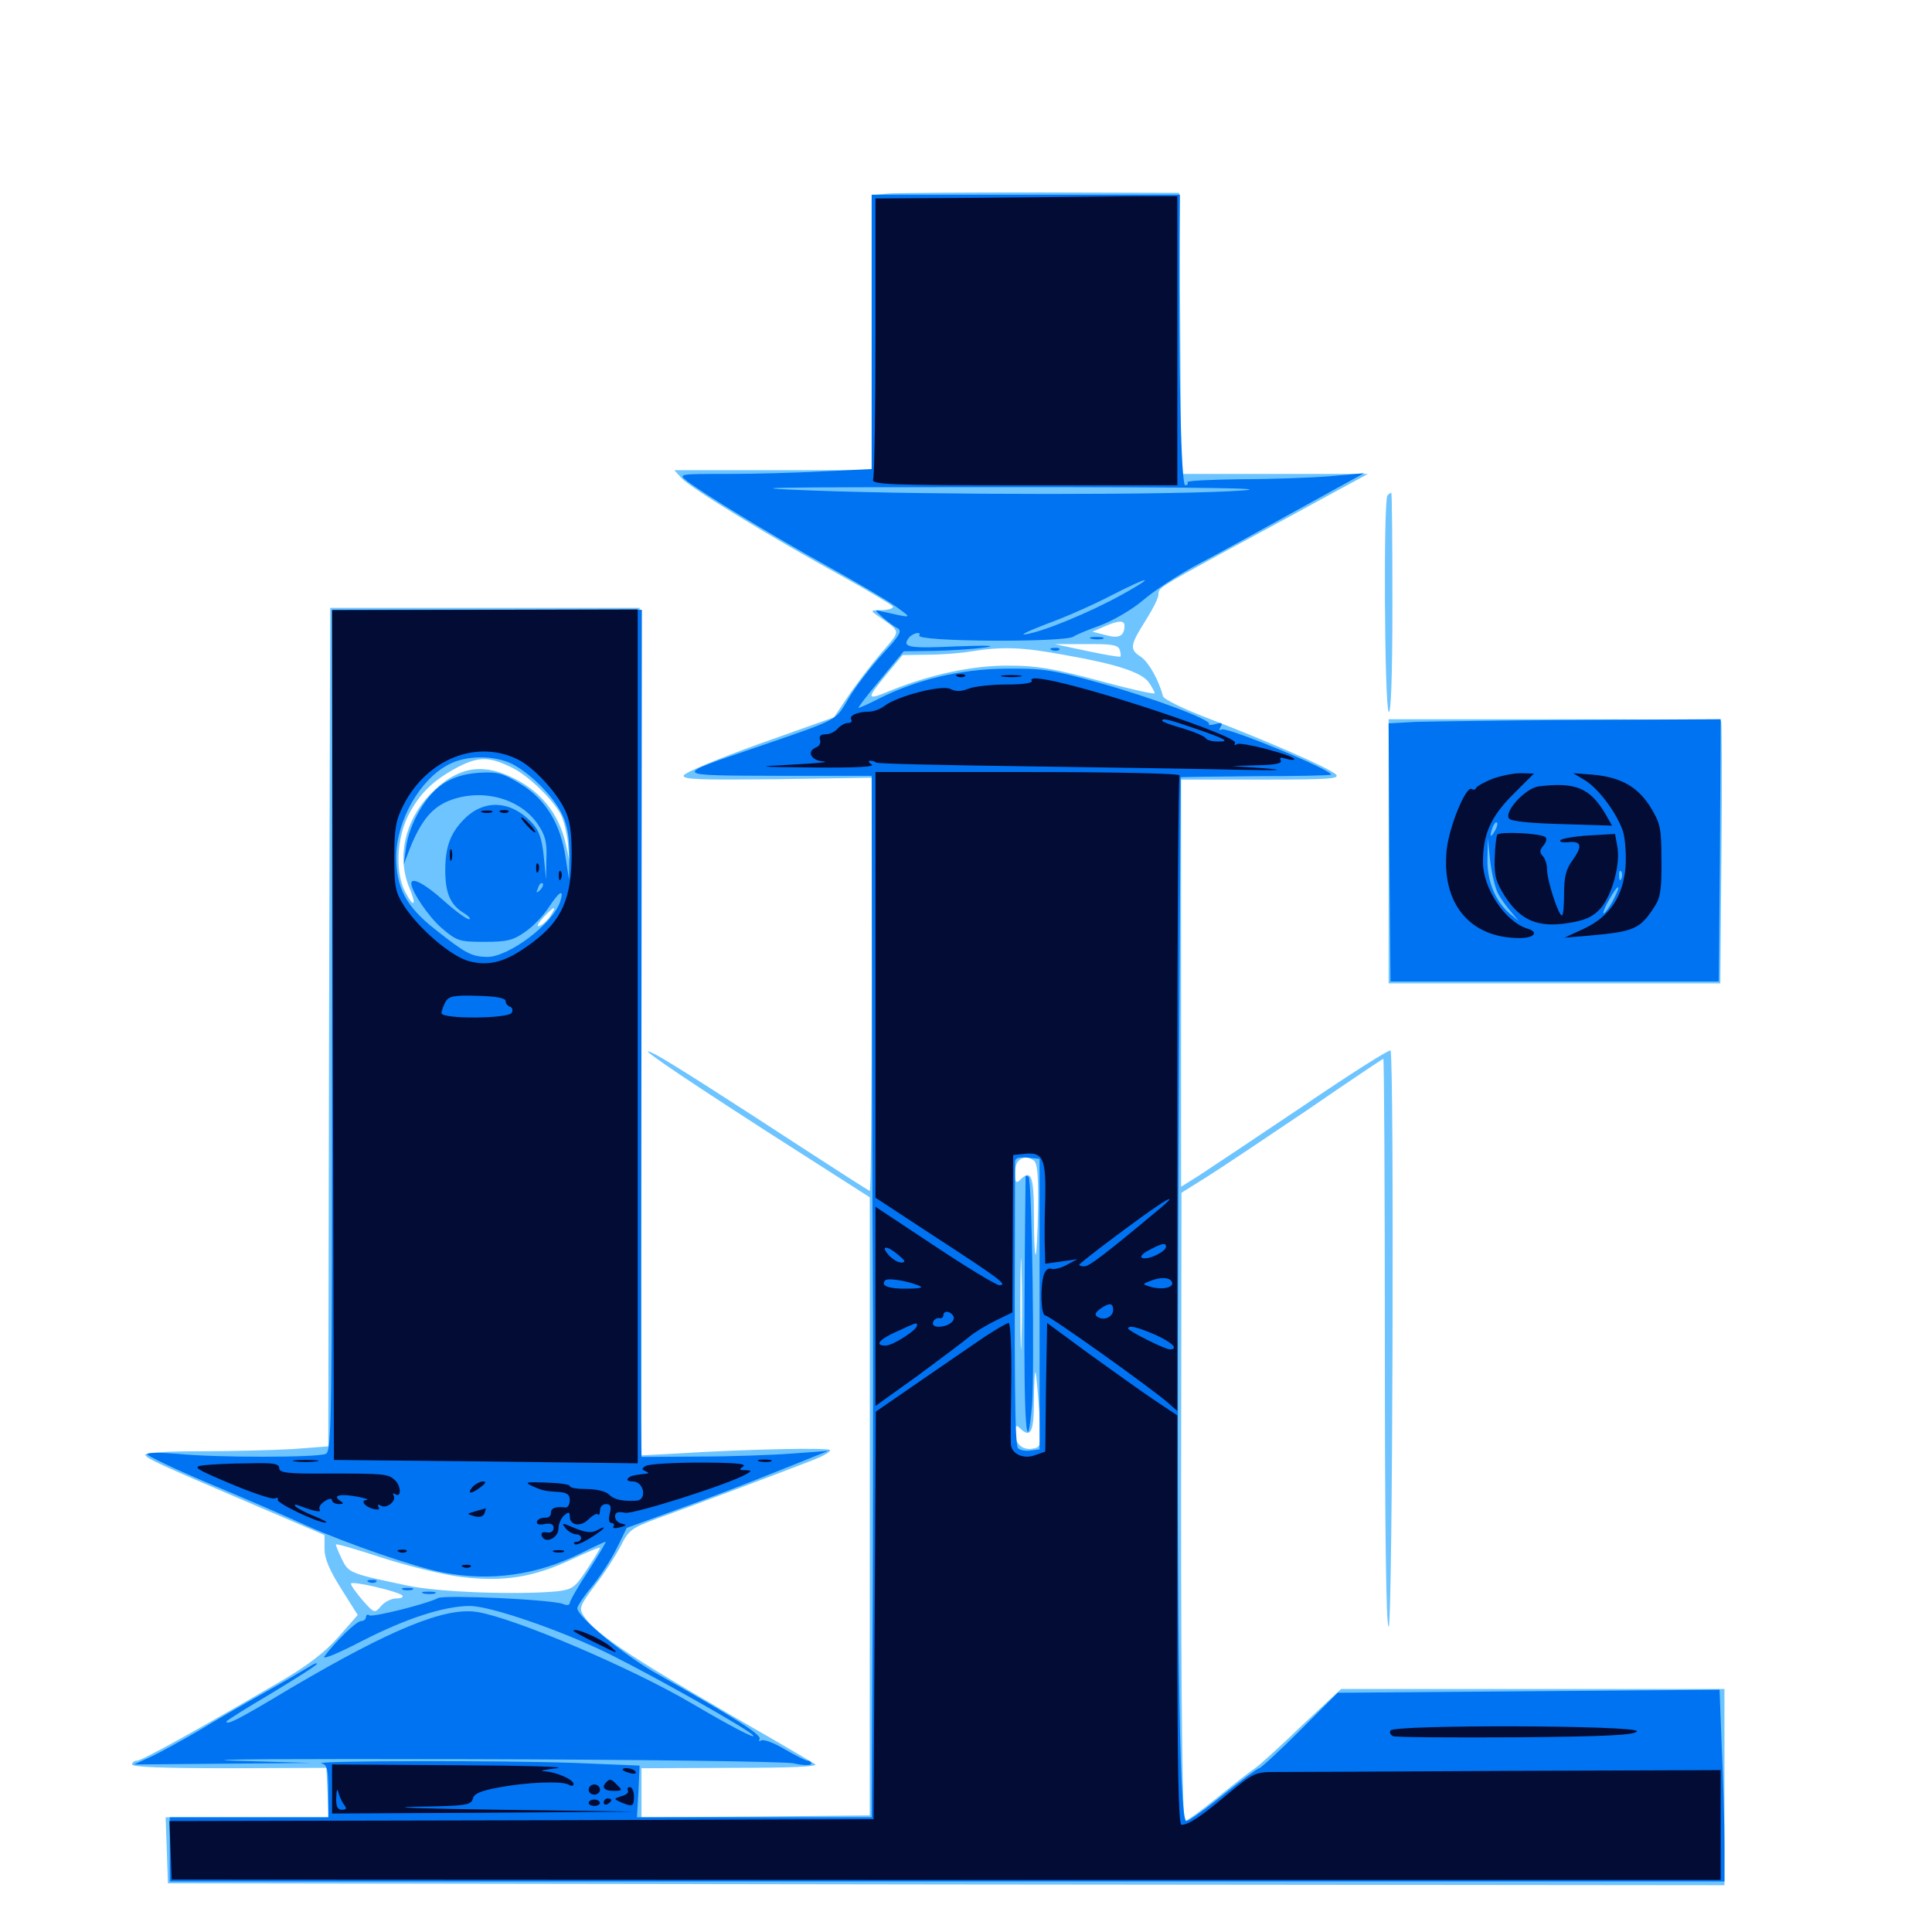 <svg xmlns="http://www.w3.org/2000/svg" viewBox="0 -1000 1000 1000">
	<path fill="#6dc4ff" d="M459.57 -899.805L451.172 -899.023V-827.734V-756.641H400H349.023L352.734 -752.539C357.227 -747.461 401.172 -720.703 435.156 -702.148C449.219 -694.336 461.328 -687.109 462.109 -686.133C462.695 -685.156 460.156 -684.375 456.641 -684.18C450.586 -684.18 450.391 -683.984 454.102 -681.445C466.797 -672.461 466.602 -674.219 455.859 -661.719C450.391 -655.273 442.773 -645.312 438.867 -639.453L431.641 -628.711L393.164 -615.039C372.07 -607.422 354.492 -600.195 353.906 -598.633C353.125 -596.484 361.914 -596.289 402.148 -596.68L451.172 -597.461V-490.625C451.172 -431.641 450.781 -383.594 450.195 -383.594C449.805 -383.594 433.984 -393.75 415.039 -406.055C376.172 -431.445 345.898 -450.781 339.453 -454.102C326.172 -460.938 345.312 -447.656 394.922 -415.625L450.195 -380.273V-220.312V-60.352L391.211 -59.766L332.031 -59.375V-72.07V-84.766L378.516 -84.961C409.375 -84.961 423.828 -85.547 421.875 -86.914C420.312 -87.891 412.305 -92.578 404.297 -97.266C326.758 -141.797 308.594 -153.711 301.953 -163.867C299.609 -167.578 300.195 -169.141 308.008 -179.492C312.891 -185.742 318.75 -194.922 321.289 -199.805C325.391 -208.008 326.953 -209.18 340.234 -214.062C355.078 -219.336 407.031 -238.867 421.484 -244.531C425.977 -246.289 429.688 -248.438 429.688 -249.414C429.688 -250.781 387.891 -250 350.195 -247.656L332.031 -246.68L331.641 -466.016L331.055 -685.352H250.977H170.898L170.312 -468.359L169.922 -251.367L151.953 -250C142.188 -249.414 120.703 -248.828 104.102 -248.828C85.156 -248.828 74.414 -248.047 75.195 -246.875C76.562 -244.727 81.25 -242.578 131.445 -221.094L167.969 -205.469V-198.242C167.969 -193.359 170.508 -187.305 176.562 -177.734L185.156 -164.062L175.195 -152.734C168.164 -144.727 159.18 -137.891 145.508 -129.883C103.32 -105.273 73.438 -88.672 70.898 -88.672C69.531 -88.672 68.359 -87.695 68.359 -86.719C68.359 -85.352 85.352 -84.766 118.75 -84.766L168.945 -84.961L169.531 -72.266L170.117 -59.375H127.93H85.742L86.328 -42.383L86.914 -25.195L489.844 -24.609L892.578 -24.219V-75V-125.781H793.359H694.141L673.828 -106.836C662.891 -96.289 651.953 -86.328 649.609 -84.766C647.461 -83.398 638.672 -76.562 630.273 -69.727C621.875 -62.891 614.258 -57.422 613.281 -57.422C612.109 -57.422 611.328 -116.211 611.328 -220.117L611.523 -382.617L624.609 -390.82C631.836 -395.312 655.078 -410.938 676.562 -425.391C697.852 -440.039 715.625 -451.953 716.016 -451.953C716.406 -451.953 716.797 -386.133 716.797 -305.664C716.797 -210.156 717.383 -158.789 718.75 -158.008C720.898 -156.641 721.68 -454.297 719.727 -456.25C718.945 -456.836 698.633 -443.945 674.219 -427.344C649.805 -410.938 625.781 -394.922 620.703 -391.602L611.328 -385.742V-491.016V-596.484H652.734C688.477 -596.484 693.75 -596.875 691.406 -599.219C688.086 -602.344 656.641 -616.211 624.023 -628.711C612.305 -633.203 602.344 -638.086 601.953 -639.648C599.805 -648.047 594.531 -657.227 590.625 -659.961C584.57 -663.867 584.766 -665.82 592.773 -678.516C596.484 -684.375 599.609 -690.43 599.609 -692.188C599.609 -695.703 599.609 -695.703 632.812 -713.867C647.266 -721.68 670.117 -733.984 683.594 -741.406L708.008 -754.688H659.766H611.328L610.938 -827.539L610.352 -900.195L539.062 -900.391C499.805 -900.391 464.062 -900.195 459.57 -899.805ZM582.031 -676.172C582.031 -670.703 579.102 -669.336 572.266 -671.289L565.43 -673.047L571.289 -675.586C578.906 -678.906 582.031 -679.102 582.031 -676.172ZM579.492 -663.867C580.078 -662.109 580.273 -660.547 579.883 -660.156C579.492 -659.766 571.68 -661.133 562.5 -663.086L545.898 -666.602H562.109C575 -666.797 578.516 -666.211 579.492 -663.867ZM551.367 -660.938C578.125 -656.25 591.016 -651.953 594.727 -646.68C596.289 -644.336 597.656 -641.797 597.656 -641.211C597.656 -640.43 584.766 -643.359 568.945 -647.656C545.508 -653.906 536.719 -655.469 522.461 -655.469C503.711 -655.664 481.641 -650.977 460.547 -642.383C448.242 -637.305 448.047 -637.891 459.57 -651.758L467.188 -660.938L480.078 -661.133C487.305 -661.133 497.656 -661.914 502.93 -662.891C519.141 -665.43 529.297 -665.039 551.367 -660.938ZM265.625 -602.344C274.023 -598.047 286.328 -585.938 290.234 -578.516C291.797 -575.586 293.359 -568.945 293.945 -563.867L294.727 -554.492L292.969 -562.695C289.453 -578.906 279.492 -591.211 263.672 -598.242C248.242 -605.273 235.742 -602.344 222.656 -588.867C209.57 -575.391 205.273 -556.25 211.914 -540.43C215.82 -531.25 214.258 -529.688 209.766 -538.281C204.492 -548.242 205.273 -566.016 211.328 -577.93C217.383 -589.648 224.414 -596.289 237.305 -603.125C248.047 -608.594 253.711 -608.398 265.625 -602.344ZM284.766 -525.781C283.203 -523.438 280.664 -521.094 279.102 -520.703C277.539 -520.117 278.516 -522.07 281.055 -525C286.914 -531.25 288.672 -531.641 284.766 -525.781ZM259.57 -507.422C259.18 -507.812 254.883 -508.594 250.195 -509.18C244.531 -509.961 242.383 -509.57 244.336 -508.398C246.875 -506.836 261.523 -505.664 259.57 -507.422ZM534.961 -399.414C536.914 -398.242 537.5 -392.188 537.305 -374.609C537.109 -361.914 536.523 -351.172 536.133 -350.586C535.547 -350.195 535.156 -359.18 535.156 -370.508C535.156 -391.797 533.789 -395.117 527.734 -389.062C525.977 -387.305 525.391 -388.086 525.391 -392.773C525.391 -398.047 527.148 -400.391 531.25 -400.977C531.836 -400.977 533.398 -400.391 534.961 -399.414ZM528.711 -306.055C528.516 -295.508 528.125 -304.102 528.125 -325C528.125 -345.898 528.516 -354.492 528.711 -344.141C529.102 -333.594 529.102 -316.406 528.711 -306.055ZM537.891 -270.117C539.062 -252.734 538.867 -251.172 535.547 -250.391C529.883 -248.828 525.391 -252.344 525.391 -258.008C525.391 -262.109 525.977 -262.695 527.734 -260.938C533.398 -255.273 535.156 -258.398 535.156 -274.609C535.156 -283.398 535.547 -290.039 535.938 -289.648C536.328 -289.258 537.109 -280.469 537.891 -270.117ZM238.672 -183.789C260.547 -181.055 276.367 -183.594 296.094 -192.969C304.102 -196.68 310.547 -199.414 310.547 -198.828C310.547 -198.242 307.422 -193.164 303.711 -187.5C297.656 -178.32 296.289 -177.344 288.672 -176.367C268.75 -174.414 227.148 -175.781 210.938 -179.297C181.25 -185.547 180.469 -185.742 176.953 -192.969C175.195 -196.68 173.828 -200 173.828 -200.586C173.828 -201.172 184.57 -198.047 197.656 -193.75C210.938 -189.453 229.297 -184.961 238.672 -183.789ZM208.203 -174.219C208.984 -173.242 207.617 -172.656 205.078 -172.656C202.734 -172.656 199.023 -170.898 197.266 -168.75C193.945 -164.844 193.75 -164.844 187.695 -171.68C184.375 -175.586 181.641 -179.297 181.641 -180.273C181.641 -182.031 205.859 -176.367 208.203 -174.219ZM718.164 -743.555C716.016 -741.602 716.602 -634.961 718.75 -631.641C719.922 -629.688 720.703 -648.633 720.703 -686.914C720.703 -718.75 720.508 -744.922 720.117 -744.922C719.727 -744.922 718.75 -744.336 718.164 -743.555ZM718.75 -559.375V-491.016H804.688H890.43L891.016 -558.594C891.406 -595.703 891.211 -626.562 890.82 -626.953C890.43 -627.344 851.367 -627.734 804.297 -627.734H718.75Z"/>
	<path fill="#0073f3" d="M451.172 -828.32V-757.227L426.367 -756.055C412.5 -755.273 390.039 -754.688 376.172 -754.688C351.172 -754.688 350.977 -754.688 355.664 -750.977C364.648 -744.141 397.656 -724.023 426.758 -707.812C442.969 -698.828 459.57 -689.062 463.867 -685.938C472.461 -679.688 472.852 -679.883 456.055 -683.594C452.539 -684.57 452.734 -684.18 456.836 -680.469C459.375 -678.32 462.891 -675.586 464.648 -674.805C466.992 -673.438 465.625 -670.898 456.836 -661.523C451.172 -655.273 443.164 -645.117 439.453 -638.867C432.031 -626.562 435.547 -628.32 390.625 -612.891C347.656 -598.242 347.266 -598.633 402.93 -598.438H451.172L451.367 -492.578C451.367 -434.18 451.562 -367.578 451.758 -344.531C451.953 -321.484 451.953 -247.852 451.758 -181.055L451.172 -59.375H390.43H329.688L330.469 -72.852L331.055 -86.133L297.852 -87.5C261.133 -88.867 161.133 -88.672 166.406 -87.305C169.336 -86.523 169.922 -84.18 169.922 -72.852V-59.375H128.906H87.891V-42.773V-26.172H490.234H892.578V-45.312C892.578 -55.664 891.992 -77.93 891.211 -94.727L890.039 -125.391L791.211 -124.609L692.383 -123.828L672.852 -104.297C662.109 -93.555 652.539 -84.766 651.758 -84.766C650.977 -84.766 642.578 -78.516 633.203 -71.094C623.828 -63.477 615.234 -57.422 614.062 -57.422C610.156 -57.422 608.984 -164.844 609.961 -388.477C610.547 -503.516 611.133 -597.656 611.133 -597.656C611.328 -597.852 628.516 -598.047 649.805 -598.242C670.898 -598.242 688.477 -598.633 688.867 -599.023C690.625 -600.977 634.766 -624.023 632.227 -622.461C631.055 -621.68 630.859 -622.266 631.836 -623.828C633.008 -625.781 632.422 -626.172 629.102 -625.195C626.562 -624.609 625.195 -624.609 625.781 -625.195C627.734 -627.148 596.484 -638.867 568.555 -646.68C544.727 -653.32 539.844 -654.102 520.508 -653.906C497.266 -653.711 474.414 -648.242 455.078 -638.477C449.805 -635.742 444.922 -633.594 444.336 -633.594C443.945 -633.594 448.828 -640.234 455.664 -648.242L467.773 -662.891L483.398 -663.086C491.992 -663.281 503.906 -664.062 509.766 -664.844C516.602 -665.82 510.938 -666.016 494.727 -665.43C470.117 -664.258 466.797 -665.039 470.312 -669.727C472.07 -672.266 477.148 -673.438 475.781 -671.094C473.828 -667.773 551.367 -667.383 555.664 -670.508C556.641 -671.289 563.086 -674.023 569.727 -676.367C576.367 -678.906 586.133 -684.57 591.797 -689.453C597.266 -694.141 609.375 -702.148 618.75 -707.227C628.125 -712.109 651.562 -725 670.898 -735.742L706.055 -755.078L688.477 -753.516C678.906 -752.734 658.008 -751.953 642.188 -751.953C626.562 -751.758 614.062 -751.172 614.648 -750.391C615.039 -749.414 614.453 -748.828 613.477 -748.828C611.328 -748.828 609.961 -809.18 610.547 -874.414L610.742 -899.219H530.859H451.172ZM642.578 -746.094C610.547 -743.75 482.617 -743.75 420.898 -746.094C379.297 -747.656 394.141 -747.852 519.531 -747.852C625 -747.852 659.961 -747.266 642.578 -746.094ZM580.664 -692.188C564.062 -683.008 540.039 -673.047 530.859 -671.68C527.344 -671.094 532.422 -673.438 541.992 -677.148C551.758 -680.664 566.602 -687.305 575.195 -691.797C595.312 -702.148 599.023 -702.344 580.664 -692.188ZM538.086 -325V-249.805L533.398 -249.219C530.859 -248.828 527.93 -249.414 526.953 -250.391C525.195 -252.148 525 -287.109 525.391 -398.828C525.391 -400.586 527.539 -401.172 531.836 -400.781L538.086 -400.195ZM530.859 -391.211C530.859 -390.82 530.469 -361.133 530.273 -325.391C529.883 -263.281 531.445 -242.188 534.18 -272.656C535.547 -290.039 534.18 -389.062 532.422 -390.82C531.836 -391.406 531.055 -391.602 530.859 -391.211ZM171.875 -466.602C171.875 -262.109 171.68 -248.633 168.555 -247.461C163.867 -245.508 111.719 -245.508 92.383 -247.461C83.398 -248.242 76.172 -248.242 76.172 -247.266C76.172 -246.484 90.43 -239.648 108.008 -232.227C125.391 -225 148.047 -215.234 158.203 -210.547C180.078 -200.781 214.258 -189.062 228.906 -186.133C254.102 -181.25 278.125 -184.766 301.172 -196.289C307.422 -199.414 312.891 -201.953 313.477 -201.953C313.867 -201.953 309.961 -195.312 304.688 -187.109C299.219 -178.906 294.922 -171.289 294.922 -170.312C294.922 -169.141 293.359 -168.945 291.602 -169.727C286.133 -172.07 230.469 -174.609 226.758 -172.852C220.703 -169.727 193.164 -162.891 191.211 -163.867C190.234 -164.648 189.453 -164.062 189.453 -163.086C189.453 -161.914 188.281 -160.938 186.914 -160.938C184.57 -160.938 174.219 -150.977 167.969 -142.773C166.406 -140.625 174.414 -143.945 187.695 -150.781C210.156 -162.305 230.078 -168.75 243.164 -168.75C254.102 -168.75 291.797 -155.664 316.406 -143.359C340.625 -131.25 386.523 -105.273 389.648 -101.953C392.383 -99.023 377.539 -106.836 358.008 -118.359C326.758 -136.719 266.406 -162.5 247.07 -165.625C230.469 -168.359 202.148 -156.641 150.391 -126.172C123.047 -109.766 117.188 -106.836 117.188 -108.984C117.188 -109.375 127.734 -116.016 140.625 -123.633C153.516 -131.445 164.062 -138.086 164.062 -138.867C164.062 -139.453 162.109 -138.672 159.766 -137.109C157.227 -135.547 146.875 -129.492 136.719 -123.828C126.562 -118.164 110.938 -109.18 102.344 -103.906C93.555 -98.828 82.617 -92.773 77.93 -90.625L69.336 -86.719L115.234 -87.109L161.133 -87.5L121.094 -88.672C99.023 -89.453 153.125 -89.648 241.211 -89.453C331.055 -89.258 405.469 -88.281 410.742 -87.305C415.82 -86.133 419.922 -86.133 419.922 -87.109C419.922 -87.891 419.141 -88.672 417.969 -88.672C416.992 -88.672 411.719 -91.406 406.25 -94.531C400.781 -97.852 395.312 -99.805 394.141 -99.219C392.969 -98.438 392.578 -98.828 393.164 -99.805C394.531 -101.953 380.273 -110.938 340.82 -133.203C323.242 -142.969 298.828 -163.086 298.828 -167.578C298.828 -168.75 302.344 -174.023 306.641 -179.102C310.742 -184.18 316.602 -193.164 319.336 -198.828L324.414 -209.18L350.195 -218.555C364.453 -223.633 387.891 -232.617 402.344 -238.477L428.711 -249.023L410.156 -247.656C400 -246.875 378.125 -246.094 361.914 -246.094L332.031 -245.898L331.836 -264.453C331.836 -274.609 331.836 -373.242 332.031 -483.789L332.227 -684.375H252.148H171.875ZM265.234 -604.492C275 -599.414 286.914 -587.305 291.211 -577.93C293.75 -572.656 294.727 -566.016 294.727 -557.422L294.531 -544.727L292.773 -556.055C290.234 -573.438 282.422 -586.328 269.531 -594.141C259.961 -600 257.422 -600.586 247.656 -600C240.039 -599.414 234.375 -597.656 229.102 -594.141C220.312 -588.281 211.914 -573.828 210.156 -561.328L208.984 -552.539L212.5 -561.719C218.164 -575.391 223.633 -582.031 232.422 -585.547C249.219 -592.188 269.141 -586.914 278.32 -573.438C282.227 -567.773 283.203 -564.062 282.812 -555.469L282.617 -544.727L281.445 -556.836C280.469 -565.82 279.102 -570.117 275.391 -574.023C264.453 -585.938 250.195 -586.523 239.844 -575.586C233.008 -568.555 230.469 -561.328 230.469 -549.609C230.469 -537.891 233.008 -531.836 239.844 -527.539C242.773 -525.781 243.945 -524.219 242.773 -524.219C241.406 -524.219 235.352 -528.711 229.492 -533.984C220.117 -542.383 212.891 -546.289 212.891 -542.773C212.891 -538.672 221.875 -525.391 228.711 -519.531C236.523 -512.891 237.891 -512.5 250.781 -512.5C262.305 -512.5 265.625 -513.281 271.68 -517.578C275.781 -520.312 281.25 -525.977 283.984 -530.273C289.648 -538.867 291.992 -540.039 290.039 -533.594C286.523 -522.07 263.477 -504.688 252.148 -504.688C243.945 -504.883 241.016 -506.445 225 -519.141C210.156 -530.859 205.078 -540.43 205.078 -556.641C205.273 -575.195 217.188 -596.484 232.227 -604.297C241.406 -609.18 255.859 -609.18 265.234 -604.492ZM279.492 -539.258C277.539 -537.5 277.344 -537.695 278.516 -540.43C279.102 -542.383 280.273 -543.359 280.859 -542.773C281.445 -542.188 280.859 -540.625 279.492 -539.258ZM254.492 -522.852C255.664 -523.438 254.297 -523.828 250.977 -523.828C247.852 -523.828 246.68 -523.438 248.633 -522.852C250.391 -522.461 253.125 -522.461 254.492 -522.852ZM565.039 -669.336C563.086 -669.922 564.258 -670.312 567.383 -670.312C570.703 -670.312 572.07 -669.922 570.898 -669.336C569.531 -668.945 566.797 -668.945 565.039 -669.336ZM544.531 -663.477C542.969 -664.062 543.555 -664.648 545.703 -664.648C547.852 -664.844 549.023 -664.258 548.242 -663.672C547.656 -663.086 545.898 -662.891 544.531 -663.477ZM732.812 -626.367L718.75 -625.586L719.141 -558.789L719.727 -491.992H804.688H889.648L890.234 -559.961L890.625 -627.734L818.945 -627.344C779.297 -627.148 740.625 -626.562 732.812 -626.367ZM773.633 -569.727C771.289 -565.82 770.898 -566.992 772.656 -572.07C773.438 -573.828 774.414 -574.805 774.805 -574.219C775.391 -573.828 774.805 -571.68 773.633 -569.727ZM775.195 -537.891C776.562 -535.156 779.688 -530.859 782.031 -528.125L786.133 -523.242L781.445 -527.148C773.828 -533.594 769.531 -544.336 769.922 -555.859L770.117 -566.211L771.289 -554.492C772.07 -548.047 773.828 -540.625 775.195 -537.891ZM839.258 -545.312C838.672 -543.75 838.086 -544.336 838.086 -546.484C837.891 -548.633 838.477 -549.805 839.062 -549.023C839.648 -548.438 839.844 -546.68 839.258 -545.312ZM835.156 -534.375C833.398 -531.055 831.25 -527.93 830.273 -527.344C829.297 -526.562 830.273 -529.688 832.617 -533.789C837.5 -542.773 839.648 -543.164 835.156 -534.375ZM808.594 -517.969C808.594 -518.75 805.859 -519.336 802.539 -519.531C798.633 -519.727 797.461 -519.141 799.219 -518.164C802.344 -516.016 808.594 -515.82 808.594 -517.969ZM191.016 -181.055C189.453 -181.641 190.039 -182.227 192.188 -182.227C194.336 -182.422 195.508 -181.836 194.727 -181.25C194.141 -180.664 192.383 -180.469 191.016 -181.055ZM208.594 -177.148C207.227 -177.734 208.203 -178.125 210.938 -178.125C213.672 -178.125 214.648 -177.734 213.477 -177.148C212.109 -176.758 209.766 -176.758 208.594 -177.148ZM219.336 -175.195C217.383 -175.781 218.555 -176.172 221.68 -176.172C225 -176.172 226.367 -175.781 225.195 -175.195C223.828 -174.805 221.094 -174.805 219.336 -175.195Z"/>
	<path fill="#020c35" d="M509.375 -897.656L453.125 -897.266V-826.172C453.125 -786.914 452.539 -753.711 451.953 -751.953C450.781 -749.219 458.594 -748.828 530.078 -748.828H609.375V-823.633V-898.438H587.5C575.391 -898.242 540.234 -898.047 509.375 -897.656ZM172.266 -464.258L172.852 -244.336L251.562 -243.555L330.078 -242.578V-463.672V-684.57L250.977 -684.375L171.875 -684.18ZM268.555 -606.641C276.172 -602.734 287.695 -590.43 292.188 -581.25C294.922 -575.977 295.898 -569.727 295.898 -557.422C295.703 -534.766 290.82 -523.633 275.781 -512.305C262.305 -502.148 253.516 -499.609 242.578 -502.539C233.398 -505.078 216.992 -519.141 209.18 -531.055C204.688 -538.086 204.102 -540.82 204.102 -556.445C204.102 -571.094 204.883 -575.586 208.789 -583.203C221.094 -607.422 247.266 -617.578 268.555 -606.641ZM261.719 -481.836C261.719 -480.664 262.695 -479.297 264.062 -478.906C265.234 -478.516 265.625 -476.953 264.844 -475.781C263.086 -472.656 228.516 -472.461 228.516 -475.586C228.516 -476.758 229.492 -479.297 230.469 -481.25C232.227 -484.375 234.57 -484.961 247.07 -484.57C256.641 -484.375 261.719 -483.398 261.719 -481.836ZM249.609 -579.492C248.242 -580.078 249.219 -580.469 251.953 -580.469C254.688 -580.469 255.664 -580.078 254.492 -579.492C253.125 -579.102 250.781 -579.102 249.609 -579.492ZM259.375 -579.492C257.812 -580.078 258.398 -580.664 260.547 -580.664C262.695 -580.859 263.867 -580.273 263.086 -579.688C262.5 -579.102 260.742 -578.906 259.375 -579.492ZM272.461 -573.047C274.414 -570.898 276.367 -569.141 276.953 -569.141C277.539 -569.141 276.367 -570.898 274.414 -573.047C272.461 -575.195 270.508 -576.953 269.922 -576.953C269.336 -576.953 270.508 -575.195 272.461 -573.047ZM232.812 -557.422C232.812 -554.688 233.203 -553.711 233.789 -555.078C234.18 -556.25 234.18 -558.594 233.789 -559.961C233.203 -561.133 232.812 -560.156 232.812 -557.422ZM277.539 -550.391C277.539 -548.242 278.125 -547.656 278.711 -549.219C279.297 -550.586 279.102 -552.344 278.516 -552.93C277.93 -553.711 277.344 -552.539 277.539 -550.391ZM289.258 -546.484C289.258 -544.336 289.844 -543.75 290.43 -545.312C291.016 -546.68 290.82 -548.438 290.234 -549.023C289.648 -549.805 289.062 -548.633 289.258 -546.484ZM495.703 -649.805C494.141 -650.391 494.727 -650.977 496.875 -650.977C499.023 -651.172 500.195 -650.586 499.414 -650C498.828 -649.414 497.07 -649.219 495.703 -649.805ZM519.141 -649.805C516.602 -650.195 518.555 -650.586 523.438 -650.586C528.32 -650.586 530.273 -650.195 527.93 -649.805C525.391 -649.414 521.484 -649.414 519.141 -649.805ZM533.984 -647.656C534.766 -646.484 529.883 -645.703 520.898 -645.703C513.281 -645.703 504.297 -644.727 501.367 -643.555C497.461 -641.992 494.727 -641.992 491.992 -643.359C487.695 -645.703 464.844 -639.844 458.008 -634.766C455.859 -633.008 452.148 -631.641 449.805 -631.641C443.75 -631.641 439.258 -629.492 440.625 -627.539C441.211 -626.562 440.43 -625.781 438.867 -625.781C437.305 -625.781 434.961 -624.414 433.594 -622.852C432.227 -621.289 429.492 -619.922 427.344 -619.922C424.805 -619.922 423.828 -618.945 424.414 -617.188C425 -615.625 424.219 -613.867 422.656 -613.281C417.188 -611.133 419.727 -606.25 426.367 -605.859C429.688 -605.664 423.047 -604.883 411.133 -604.297C390.039 -603.125 390.234 -603.125 421.875 -602.734C443.359 -602.539 453.125 -603.125 451.172 -604.297C449.609 -605.273 449.219 -606.25 450.391 -606.25C451.562 -606.25 452.93 -605.859 453.516 -605.273C453.906 -604.688 489.844 -603.906 533.398 -603.32C576.758 -602.734 625.586 -601.953 641.602 -601.562C662.5 -601.172 666.016 -601.367 654.297 -602.344L637.695 -603.516L650.977 -603.906C660.156 -604.102 663.867 -604.883 662.891 -606.445C662.109 -608.008 662.891 -608.203 665.82 -607.227C667.969 -606.641 669.922 -606.445 669.922 -607.031C669.922 -608.984 642.578 -616.211 640.234 -614.844C639.062 -614.062 638.672 -614.258 639.258 -615.43C641.406 -618.75 564.648 -644.336 541.211 -648.242C535.742 -649.219 533.203 -649.023 533.984 -647.656ZM621.094 -622.07C633.984 -617.578 636.328 -616.211 631.445 -616.211C628.125 -616.016 624.609 -616.797 624.023 -617.969C623.438 -618.945 617.969 -621.289 612.109 -623.047C606.445 -624.609 601.562 -626.367 601.562 -626.953C601.562 -628.516 604.688 -627.734 621.094 -622.07ZM514.062 -606.836C524.023 -607.031 516.406 -607.422 497.07 -607.422C477.734 -607.422 469.531 -607.031 478.906 -606.836C488.281 -606.445 504.102 -606.445 514.062 -606.836ZM633.398 -602.93C635.742 -603.32 633.789 -603.711 628.906 -603.711C624.023 -603.711 622.07 -603.32 624.609 -602.93C626.953 -602.539 630.859 -602.539 633.398 -602.93ZM453.125 -490.234V-380.078L482.617 -360.742C517.773 -337.891 521.68 -334.961 517.383 -334.766C515.625 -334.766 500.586 -343.945 483.789 -355.078L453.125 -375.391V-323.828V-272.266L475.195 -288.086C487.109 -296.875 499.023 -305.859 501.367 -307.812C503.711 -309.961 509.766 -313.672 514.844 -316.211L524.023 -320.703L524.219 -361.328L524.414 -402.148L529.883 -402.734C539.844 -403.906 541.406 -400.586 541.016 -379.688C540.625 -369.531 540.625 -357.812 540.82 -353.516L541.016 -345.898L549.414 -347.07L557.617 -348.242L552.148 -345.312C549.023 -343.555 545.312 -342.773 543.945 -343.359C542.383 -343.75 541.016 -342.383 540.234 -340.039C538.281 -333.008 538.867 -319.141 541.016 -319.141C543.164 -319.141 596.875 -280.859 604.883 -273.633L609.375 -269.727V-433.203C609.375 -523.242 609.961 -597.656 610.547 -598.633C611.133 -599.609 579.102 -600.391 532.422 -600.391H453.125ZM599.609 -373.828C571.289 -350.195 563.672 -344.531 561.328 -344.531C559.766 -344.531 558.594 -344.922 558.594 -345.312C558.594 -346.289 590.43 -370.117 599.609 -376.172C607.227 -381.25 607.227 -380.078 599.609 -373.828ZM603.516 -354.688C603.516 -352.148 594.531 -347.852 591.406 -348.828C589.844 -349.414 591.016 -350.977 594.727 -352.93C601.367 -356.445 603.516 -357.031 603.516 -354.688ZM465.039 -350.391C468.555 -347.461 468.945 -346.68 466.602 -346.484C464.844 -346.484 461.914 -348.242 459.961 -350.391C455.469 -355.469 459.18 -355.469 465.039 -350.391ZM475.586 -334.57C478.32 -333.594 476.367 -333.008 469.336 -333.008C459.961 -332.812 455.469 -334.57 458.203 -337.305C459.57 -338.672 469.336 -337.109 475.586 -334.57ZM606.445 -336.719C608.203 -333.789 602.344 -332.227 596.094 -333.789C591.211 -335.156 591.211 -335.352 594.727 -336.719C600.195 -339.062 605.078 -339.062 606.445 -336.719ZM576.172 -322.07C576.172 -318.359 571.484 -316.211 568.164 -318.359C566.406 -319.336 566.797 -320.508 569.336 -322.461C574.023 -325.781 576.172 -325.781 576.172 -322.07ZM493.359 -318.945C494.922 -316.406 490.82 -313.281 485.742 -313.281C483.594 -313.281 482.422 -314.258 483.008 -315.82C483.398 -316.992 484.961 -317.969 486.133 -317.773C487.305 -317.383 488.281 -318.164 488.281 -319.141C488.281 -321.68 491.602 -321.68 493.359 -318.945ZM474.609 -313.867C474.609 -311.523 462.109 -303.516 458.398 -303.516C452.344 -303.516 455.078 -306.836 464.453 -310.938C475.195 -315.82 474.609 -315.625 474.609 -313.867ZM597.852 -309.18C606.641 -305.273 610.352 -301.562 605.469 -301.562C602.93 -301.562 583.984 -311.133 583.984 -312.305C583.984 -314.258 588.281 -313.281 597.852 -309.18ZM772.461 -596.875C768.164 -595.117 764.258 -592.969 764.062 -592.188C763.672 -591.211 762.695 -591.016 761.719 -591.602C758.789 -593.359 750.195 -572.461 748.828 -560.352C745.898 -532.422 760.742 -514.453 786.523 -514.453C794.141 -514.453 796.68 -517.578 790.625 -519.336C779.102 -522.852 767.578 -540.234 767.578 -553.711C767.578 -568.164 771.484 -577.148 783.203 -588.867L793.945 -599.609L787.109 -599.805C783.398 -599.805 776.758 -598.438 772.461 -596.875ZM820.117 -596.289C827.344 -591.992 836.914 -579.102 840.039 -569.727C841.211 -566.016 841.797 -557.812 841.406 -551.562C840.234 -536.133 833.203 -525.586 819.922 -519.336L809.766 -514.648L821.484 -515.625C845.898 -517.773 848.828 -518.945 856.445 -530.859C859.375 -535.156 860.156 -540.039 859.961 -554.688C859.961 -571.484 859.375 -573.828 854.297 -582.227C847.656 -592.773 839.062 -597.656 824.609 -599.023L814.258 -599.805ZM796.484 -592.969C789.648 -592.188 777.93 -579.492 781.25 -576.172C782.617 -574.805 793.359 -573.828 808.984 -573.438L834.375 -572.656L830.859 -578.906C822.852 -592.188 815.43 -595.312 796.484 -592.969ZM775 -567.969C774.414 -566.992 773.828 -561.328 773.633 -555.273C773.438 -546.289 774.414 -543.164 779.297 -535.547C787.305 -523.438 796.289 -519.727 811.914 -522.266C820.508 -523.633 824.414 -525.391 828.32 -529.688C834.375 -536.328 838.867 -552.93 837.109 -561.914L835.938 -568.359L822.656 -567.578C815.43 -567.188 808.789 -566.016 807.812 -565.234C806.836 -564.258 808.398 -563.867 811.328 -564.062C818.555 -564.844 819.336 -562.305 814.062 -554.883C810.547 -550.195 809.57 -546.094 809.57 -537.5C809.57 -531.25 809.18 -526.172 808.398 -526.172C806.641 -526.172 800.781 -544.336 800.781 -549.609C800.781 -552.539 799.805 -555.664 798.438 -557.031C796.875 -558.594 796.875 -559.961 798.828 -562.305C800.195 -563.867 800.781 -565.82 800 -566.602C798.047 -568.75 775.977 -569.727 775 -567.969ZM509.57 -308.008C503.516 -303.906 488.477 -293.555 475.977 -284.961L453.32 -269.336L452.734 -163.867L452.148 -58.398L269.922 -57.812L87.695 -57.422L88.281 -42.188L88.867 -27.148L489.844 -26.953H890.625V-55.273V-83.789L780.859 -83.398C720.312 -83.008 666.016 -82.812 659.961 -82.812C649.609 -82.812 648.633 -82.227 635.547 -71.484C621.875 -59.961 615.234 -55.469 611.523 -55.469C609.961 -55.469 609.375 -87.695 609.375 -161.523V-267.383L597.07 -275.586C590.43 -280.078 575.391 -290.82 563.477 -299.414L541.992 -315.234L541.406 -282.031L541.016 -248.633L535.938 -246.875C530.078 -244.531 523.633 -247.266 523.242 -252.344C523.047 -254.102 523.242 -269.141 523.438 -285.547C523.633 -301.758 523.047 -315.234 522.07 -315.234C521.094 -315.234 515.625 -311.914 509.57 -308.008ZM152.93 -243.555C149.805 -243.945 152.344 -244.336 158.203 -244.336C164.062 -244.336 166.602 -243.945 163.672 -243.555C160.547 -243.164 155.859 -243.164 152.93 -243.555ZM393.164 -243.555C391.211 -244.141 392.383 -244.531 395.508 -244.531C398.828 -244.531 400.195 -244.141 399.023 -243.555C397.656 -243.164 394.922 -243.164 393.164 -243.555ZM105.664 -241.602C99.414 -240.82 100.391 -240.039 119.336 -232.031C130.469 -227.344 140.82 -223.828 142.188 -224.414C143.555 -225 144.336 -224.609 143.75 -223.828C142.773 -222.07 164.648 -211.719 168.555 -211.914C169.922 -211.914 167.188 -213.477 162.695 -215.234C158.203 -216.992 153.906 -219.336 152.93 -220.312C151.953 -221.289 152.93 -221.484 155.273 -220.508C163.086 -217.578 166.602 -216.992 165.43 -218.75C164.844 -219.922 166.016 -221.68 168.164 -223.047C170.312 -224.414 171.875 -224.609 171.875 -223.438C171.875 -222.461 173.438 -221.484 175.391 -221.484C177.93 -221.484 178.125 -221.875 175.977 -223.242C171.875 -225.977 176.172 -226.953 184.57 -225.391C188.867 -224.609 191.211 -223.828 189.844 -223.633C186.328 -223.438 188.672 -220.117 193.359 -218.945C195.898 -218.359 196.875 -218.75 195.898 -219.922C195.312 -221.289 195.703 -221.484 197.07 -220.703C200 -218.75 205.469 -223.242 203.711 -225.977C203.125 -227.148 203.516 -227.344 204.688 -226.562C207.812 -224.609 207.617 -230.859 204.492 -233.789C200.977 -237.109 199.219 -237.305 170.508 -237.305C148.633 -237.109 144.531 -237.695 144.531 -240.039C144.531 -242.383 141.602 -242.969 128.516 -242.578C119.531 -242.578 109.375 -241.992 105.664 -241.602ZM334.18 -241.211C332.031 -239.844 332.031 -239.453 334.18 -238.477C336.133 -237.695 335.938 -237.305 333.594 -237.109C326.953 -236.328 326.562 -236.133 325 -234.766C324.219 -233.789 325.391 -233.203 327.539 -233.203C333.398 -233.203 335.156 -223.438 329.297 -223.242C321.875 -222.852 317.773 -223.828 315.039 -226.562C313.477 -228.125 308.398 -229.297 303.516 -229.297C298.828 -229.297 294.922 -229.883 294.922 -230.859C294.922 -231.641 289.453 -232.422 282.812 -232.617C272.266 -233.008 271.289 -232.812 275.391 -230.859C281.055 -228.32 282.422 -228.125 289.648 -227.734C293.555 -227.344 294.922 -226.367 294.922 -223.438C294.922 -221.094 293.75 -219.531 292.578 -219.727C287.5 -220.312 285.156 -219.531 285.156 -216.797C285.156 -215.234 283.789 -214.258 282.031 -214.453C280.273 -214.453 278.32 -213.672 277.93 -212.5C277.539 -211.133 278.906 -210.547 281.836 -211.133C284.961 -211.719 286.523 -211.133 286.523 -209.18C286.523 -207.422 285.156 -206.445 283.008 -206.836C280.664 -207.227 279.883 -206.641 280.469 -204.883C282.227 -200.781 289.062 -203.906 289.062 -208.789C289.062 -211.133 290.43 -214.258 291.992 -215.625C294.336 -217.578 294.922 -217.578 294.922 -215.039C294.922 -210.352 300.586 -209.57 304.492 -213.477C306.641 -215.625 308.789 -216.797 309.375 -216.211C309.961 -215.43 310.547 -216.406 310.547 -218.164C310.547 -220.117 311.914 -221.484 313.672 -221.484C316.016 -221.484 316.602 -220.312 315.625 -216.602C314.844 -213.672 315.234 -211.719 316.406 -211.719C317.578 -211.719 318.164 -210.938 317.578 -209.961C316.797 -208.984 318.359 -208.789 320.703 -209.375C324.414 -210.352 324.609 -210.742 321.875 -211.328C319.922 -211.719 318.359 -213.281 318.359 -215.039C318.359 -217.188 319.727 -217.773 323.633 -216.992C328.125 -216.211 377.539 -231.836 386.523 -237.109C389.258 -238.672 389.062 -238.867 385.742 -239.062C382.422 -239.062 382.422 -239.453 384.766 -241.016C386.719 -242.383 379.492 -242.969 362.305 -242.969C348.438 -242.969 335.742 -242.188 334.18 -241.211ZM364.844 -239.648C368.75 -240.039 365.43 -240.43 357.422 -240.43C349.414 -240.43 346.094 -240.039 350.195 -239.648C354.102 -239.258 360.742 -239.258 364.844 -239.648ZM347.461 -224.609C350.195 -226.953 339.844 -224.805 336.719 -222.461C333.398 -219.922 333.594 -219.727 339.844 -221.875C343.555 -223.047 347.07 -224.414 347.461 -224.609ZM244.531 -230.273C241.406 -226.562 243.945 -226.562 248.828 -230.273C251.562 -232.422 251.953 -233.203 249.805 -233.203C248.242 -233.008 245.898 -231.836 244.531 -230.273ZM246.094 -217.773C241.406 -216.406 241.406 -216.406 245.508 -215.234C248.242 -214.453 250.195 -215.039 250.781 -216.797C251.367 -218.359 251.562 -219.531 251.367 -219.336C251.172 -219.141 248.828 -218.555 246.094 -217.773ZM292.773 -208.984C294.141 -207.227 296.68 -205.859 298.047 -205.859C299.609 -205.859 300.781 -205.078 300.781 -203.906C300.781 -202.93 299.805 -201.953 298.438 -201.953C297.266 -201.953 296.68 -201.367 297.461 -200.781C298.047 -200 301.758 -201.562 305.469 -203.906C312.891 -208.398 315.234 -211.328 308.789 -207.812C306.055 -206.445 302.93 -206.836 297.656 -208.984C290.82 -211.914 290.43 -211.914 292.773 -208.984ZM206.641 -196.68C205.078 -197.266 205.664 -197.852 207.812 -197.852C209.961 -198.047 211.133 -197.461 210.352 -196.875C209.766 -196.289 208.008 -196.094 206.641 -196.68ZM286.719 -196.68C285.352 -197.266 286.328 -197.656 289.062 -197.656C291.797 -197.656 292.773 -197.266 291.602 -196.68C290.234 -196.289 287.891 -196.289 286.719 -196.68ZM239.844 -188.867C238.281 -189.453 238.867 -190.039 241.016 -190.039C243.164 -190.234 244.336 -189.648 243.555 -189.062C242.969 -188.477 241.211 -188.281 239.844 -188.867ZM296.875 -155.859C296.875 -155.469 302.344 -152.539 309.18 -149.219C320.117 -143.75 320.703 -143.75 315.82 -147.852C310.938 -151.953 296.875 -158.008 296.875 -155.859ZM719.727 -104.297C719.141 -103.125 719.727 -101.953 721.094 -101.367C722.461 -100.781 751.367 -100.586 784.961 -100.781C832.031 -101.172 846.484 -101.953 847.266 -103.906C848.242 -107.031 721.68 -107.422 719.727 -104.297ZM171.875 -74.023V-61.328L250.586 -61.719L329.102 -62.305L257.812 -63.281C218.555 -63.867 199.414 -64.453 215.039 -64.844C241.211 -65.234 243.75 -65.625 244.727 -68.945C245.312 -71.68 248.828 -73.047 258.008 -74.805C272.461 -77.539 291.211 -78.32 294.531 -76.172C295.898 -75.391 296.875 -75.586 296.875 -76.562C296.875 -78.906 288.086 -82.812 281.641 -83.203C278.711 -83.398 281.641 -83.984 288.086 -84.766C294.531 -85.547 271.094 -86.133 235.938 -86.328L171.875 -86.719ZM178.125 -65.82C179.688 -63.867 179.297 -63.281 176.953 -63.281C174.609 -63.281 173.828 -65.039 174.023 -69.727C174.219 -73.828 174.609 -74.609 175.195 -72.07C175.781 -69.922 177.148 -66.992 178.125 -65.82ZM322.266 -83.984C322.266 -85.547 327.93 -84.766 328.906 -83.008C329.688 -82.031 328.32 -81.641 326.172 -82.227C324.023 -82.812 322.266 -83.594 322.266 -83.984ZM313.867 -77.539C311.133 -75 312.695 -73.047 317.578 -73.047C322.07 -73.047 322.266 -73.438 319.531 -75.977C316.406 -79.297 315.625 -79.492 313.867 -77.539ZM304.688 -73.633C304.688 -72.266 306.055 -71.094 307.617 -71.094C309.18 -71.094 310.547 -72.266 310.547 -73.633C310.547 -75.195 309.18 -76.367 307.617 -76.367C306.055 -76.367 304.688 -75.195 304.688 -73.633ZM325 -73.242C325.586 -72.266 324.219 -70.898 321.68 -70.312C317.578 -68.945 317.578 -68.945 321.289 -67.188C327.344 -64.648 328.125 -64.844 328.125 -70.117C328.125 -72.852 327.148 -75 325.977 -75C325 -75 324.414 -74.219 325 -73.242ZM304.688 -66.797C304.688 -66.016 306.055 -65.234 307.617 -65.234C309.18 -65.234 310.547 -66.016 310.547 -66.797C310.547 -67.773 309.18 -68.555 307.617 -68.555C306.055 -68.555 304.688 -67.773 304.688 -66.797ZM312.5 -66.992C312.5 -66.016 313.477 -65.625 314.453 -66.211C315.625 -66.797 316.406 -67.773 316.406 -68.359C316.406 -68.75 315.625 -69.141 314.453 -69.141C313.477 -69.141 312.5 -68.164 312.5 -66.992Z"/>
</svg>